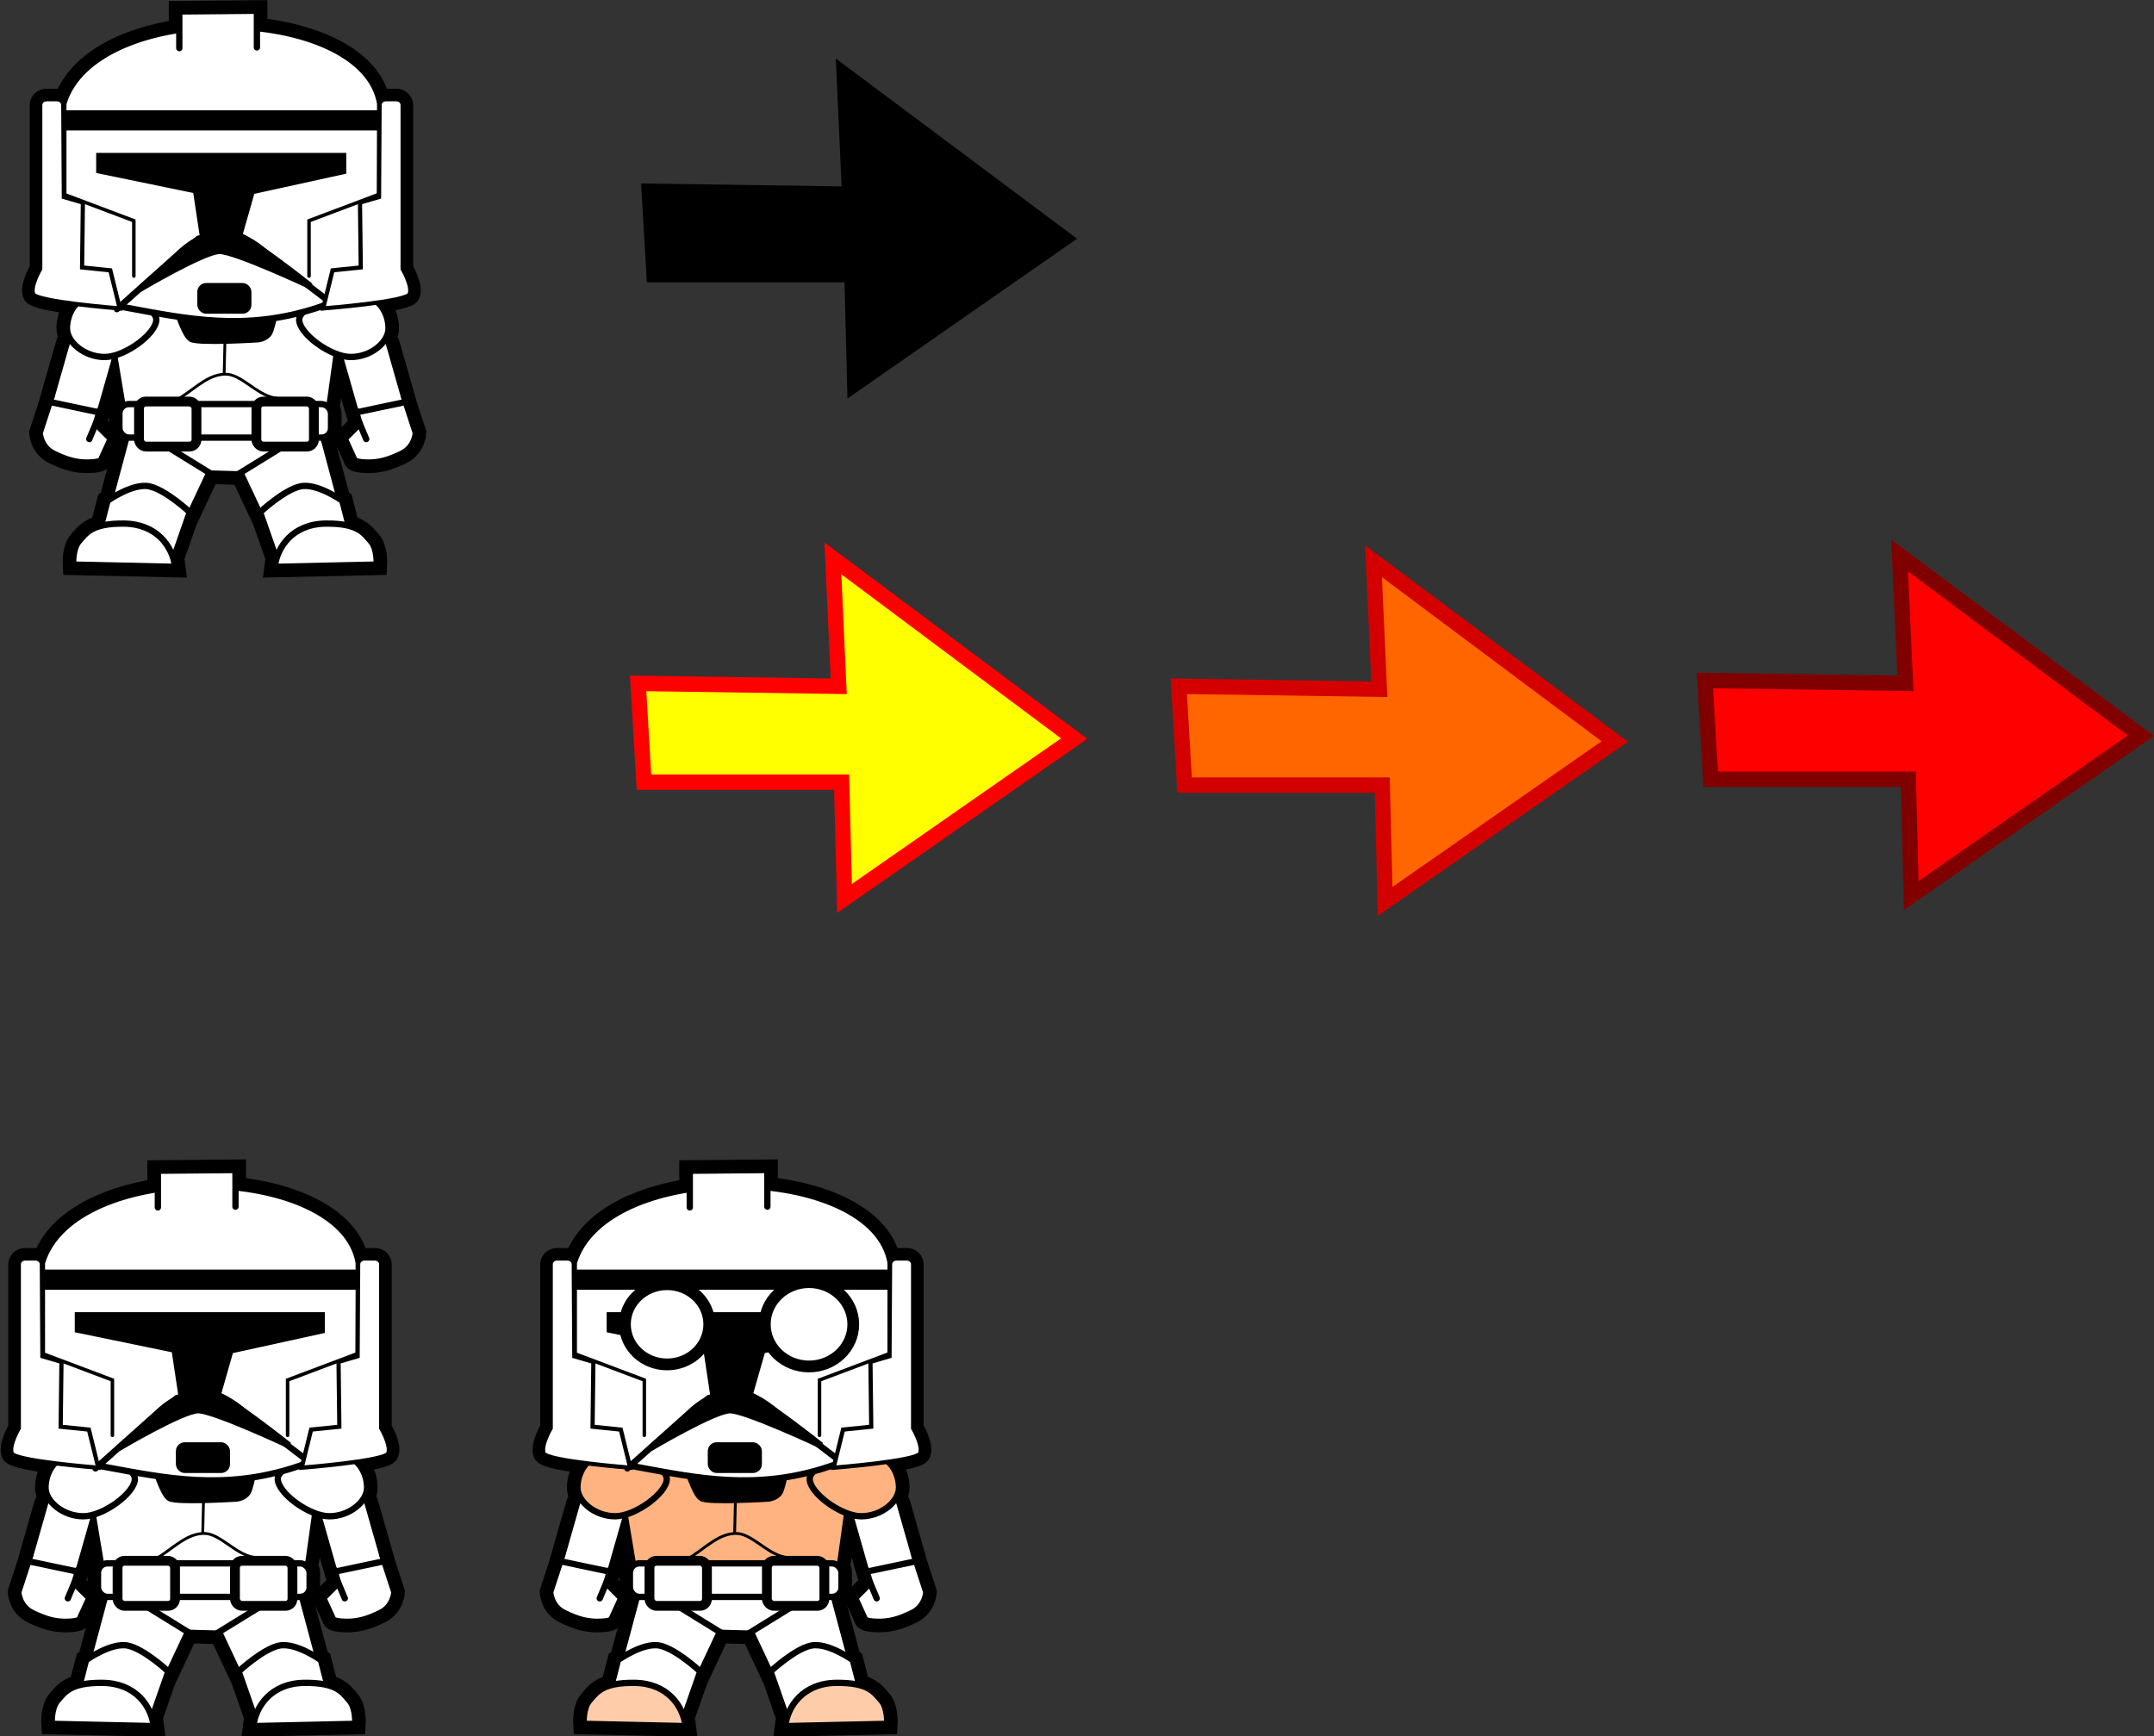 <?xml version="1.0" encoding="UTF-8" standalone="no"?>
<svg
   xmlns:dc="http://purl.org/dc/elements/1.1/"
   xmlns:cc="http://creativecommons.org/ns#"
   xmlns:rdf="http://www.w3.org/1999/02/22-rdf-syntax-ns#"
   xmlns:svg="http://www.w3.org/2000/svg"
   xmlns="http://www.w3.org/2000/svg"
   xmlns:xlink="http://www.w3.org/1999/xlink"
   xmlns:sodipodi="http://sodipodi.sourceforge.net/DTD/sodipodi-0.dtd"
   xmlns:inkscape="http://www.inkscape.org/namespaces/inkscape"
   inkscape:version="1.0.1 (3bc2e813f5, 2020-09-07)"
   sodipodi:docname="duplicate-clones.svg"
   id="svg8"
   version="1.1"
   viewBox="0 0 140.055 112.899"
   height="112.899mm"
   width="140.055mm">
  <rect x="0" y="0" width="140.055" height="112.899" fill="#333333" stroke="none"/>
  <defs
     id="defs2" />
  <sodipodi:namedview
     inkscape:window-maximized="0"
     inkscape:window-y="0"
     inkscape:window-x="626"
     inkscape:window-height="688"
     inkscape:window-width="1278"
     inkscape:snap-global="false"
     showgrid="false"
     inkscape:document-rotation="0"
     inkscape:current-layer="layer1"
     inkscape:document-units="mm"
     inkscape:cy="72.824428"
     inkscape:cx="115.54077"
     inkscape:zoom="1.4"
     inkscape:pageshadow="2"
     inkscape:pageopacity="0.0"
     borderopacity="1.0"
     bordercolor="#666666"
     pagecolor="#ffffff"
     id="base"
     fit-margin-top="0"
     fit-margin-left="0"
     fit-margin-right="0"
     fit-margin-bottom="0" />
  <g
     id="layer1"
     inkscape:groupmode="layer"
     inkscape:label="Layer 1"
     transform="translate(-14.447,-37.584)">
    <g
       transform="matrix(0.468,0,0,0.468,-3.76,27.344)"
       id="g1156">
      <path
         id="rect880-4"
         style="fill:#000000;stroke:#000000;stroke-width:2.922;stroke-linecap:round;stroke-miterlimit:4;stroke-dasharray:none"
         d="m 74.596,23.374 -10.781,0.1 v 2.552 c -7.69,1.172 -14.4,4.549 -16.113,10.25 v 1.162 l -0.006,-0.968 c -0.003,-0.443 -0.389,-0.799 -0.871,-0.799 h -1.459 c -0.483,0 -0.871,0.356 -0.871,0.799 V 59.241 c 0,0 -1.416,2.397 -0.98,3.496 0.213,0.537 3.088,1.025 5.972,1.385 -0.875,0.921 -1.279,2.246 -1.279,3.373 0,0.452 0.136,0.908 0.373,1.342 -0.24,0.309 -0.424,0.656 -0.531,1.03 l -2.233,7.824 c -0.017,0.06 -0.028,0.119 -0.04,0.178 l -1.355,4.157 c 0,0 0.096,1.984 1.938,2.882 1.842,0.898 3.206,1.305 5.007,1.236 1.801,-0.068 1.628,-0.464 1.628,-0.464 l 1.294,-2.829 -2.071,-2.072 0.555,-1.877 -0.014,-0.004 c 0.051,-0.117 0.097,-0.237 0.132,-0.36 l 1.951,-6.836 1.041,6.248 c 0.024,0.144 0.047,0.286 0.07,0.429 -0.28,0.24 -0.457,0.58 -0.457,0.961 v 2.027 c 0,0.586 0.413,1.08 0.987,1.252 l -2.309,8.625 c -0.195,0.128 -0.336,0.224 -0.336,0.224 l -0.897,3.471 c -1.823,0.469 -2.387,1.382 -3.05,2.116 -0.953,1.054 -0.817,3.268 -0.817,3.268 l 14.153,0.316 c -0.043,-0.364 -0.119,-0.733 -0.226,-1.102 l 2.163,-6.189 0.105,0.013 2.671,-5.69 4.482,0.121 2.614,5.569 0.105,-0.013 2.163,6.19 c -0.107,0.368 -0.184,0.738 -0.227,1.101 l 14.153,-0.316 c 0,0 0.136,-2.214 -0.817,-3.268 -0.664,-0.734 -1.227,-1.648 -3.05,-2.116 l -0.896,-3.471 c 0,0 -0.141,-0.096 -0.336,-0.224 l -2.304,-8.605 c 0.615,-0.149 1.067,-0.66 1.067,-1.272 v -2.027 c 0,-0.306 -0.117,-0.583 -0.306,-0.806 0.109,-0.481 0.188,-0.961 0.25,-1.404 l 0.842,-6.055 c 0.145,0.053 0.289,0.107 0.433,0.15 l 2.087,7.312 c 0.035,0.124 0.081,0.243 0.132,0.36 l -0.014,0.004 0.555,1.877 -2.071,2.072 1.294,2.829 c 0,0 -0.173,0.396 1.628,0.464 1.801,0.068 3.165,-0.338 5.007,-1.236 1.842,-0.898 1.938,-2.882 1.938,-2.882 L 95.316,77.869 c -0.013,-0.059 -0.023,-0.119 -0.04,-0.178 L 93.043,69.867 c -0.107,-0.375 -0.292,-0.721 -0.531,-1.03 0.236,-0.434 0.373,-0.89 0.373,-1.342 0,-1.215 -0.467,-2.66 -1.488,-3.581 2.288,-0.331 4.253,-0.737 4.428,-1.177 0.436,-1.099 -0.981,-3.496 -0.981,-3.496 V 36.469 c 0,-0.443 -0.389,-0.799 -0.871,-0.799 h -1.459 c -0.372,0 -0.684,0.213 -0.81,0.513 C 90.626,30.211 83.133,26.695 74.596,25.791 Z" />
      <rect
         style="fill:#ffffff;stroke:#000000;stroke-width:0.882;stroke-linecap:round;stroke-miterlimit:4;stroke-dasharray:none"
         id="rect880"
         width="7.125"
         height="14.026"
         x="66.215"
         y="61.536"
         ry="2.945"
         transform="matrix(0.993,0.119,-0.274,0.962,0,0)" />
      <path
         style="fill:#ffffff;stroke:#000000;stroke-width:0.877;stroke-linecap:round;stroke-miterlimit:4;stroke-dasharray:none"
         d="m 52.771,78.901 -0.556,1.877 2.071,2.072 -1.294,2.829 c 0,0 0.173,0.396 -1.628,0.464 -1.801,0.068 -3.165,-0.338 -5.008,-1.236 -1.842,-0.898 -1.938,-2.882 -1.938,-2.882 l 1.635,-5.017"
         id="path882"
         sodipodi:nodetypes="ccccsscc" />
      <path
         style="fill:#ffffff;stroke:#000000;stroke-width:0.877;stroke-linecap:round;stroke-miterlimit:4;stroke-dasharray:none"
         d="m 46.069,77.781 6.652,1.403"
         id="path884"
         sodipodi:nodetypes="cc" />
      <rect
         transform="matrix(-0.993,0.119,0.274,0.962,0,0)"
         ry="2.945"
         y="78.505"
         x="-71.19"
         height="14.026"
         width="7.125"
         id="rect880-2"
         style="fill:#ffffff;stroke:#000000;stroke-width:0.882;stroke-linecap:round;stroke-miterlimit:4;stroke-dasharray:none" />
      <path
         sodipodi:nodetypes="ccccsscc"
         id="path882-1"
         d="m 88.319,78.901 0.556,1.877 -2.071,2.072 1.294,2.829 c 0,0 -0.173,0.396 1.628,0.464 1.801,0.068 3.165,-0.338 5.008,-1.236 1.842,-0.898 1.938,-2.882 1.938,-2.882 l -1.635,-5.017"
         style="fill:#ffffff;stroke:#000000;stroke-width:0.877;stroke-linecap:round;stroke-miterlimit:4;stroke-dasharray:none" />
      <path
         sodipodi:nodetypes="cc"
         id="path884-6"
         d="m 95.021,77.781 -6.652,1.403"
         style="fill:#ffffff;stroke:#000000;stroke-width:0.877;stroke-linecap:round;stroke-miterlimit:4;stroke-dasharray:none" />
      <path
         id="rect876"
         style="fill:#ffffff;stroke:#000000;stroke-width:0.877;stroke-linecap:round;stroke-miterlimit:4;stroke-dasharray:none"
         d="M 59.098,64.371 H 81.238 c 2.688,0 5.14,1.688 4.852,3.759 l -1.251,9 c -0.288,2.07 -0.913,4.951 -3.602,4.951 H 59.098 c -2.688,0 -2.873,-2.066 -3.217,-4.132 l -1.636,-9.82 c -0.344,-2.065 2.164,-3.759 4.852,-3.759 z"
         sodipodi:nodetypes="sssssssss" />
      <path
         sodipodi:nodetypes="sssss"
         d="m 80.473,66.302 c 0,1.955 4.376,5.181 7.166,5.181 2.79,0 5.244,-2.032 5.244,-3.988 0,-1.955 -1.206,-4.51 -3.996,-4.51 -2.79,0 -8.414,1.362 -8.414,3.317 z"
         style="fill:#ffffff;stroke:#000000;stroke-width:0.877;stroke-linecap:round;stroke-miterlimit:4;stroke-dasharray:none"
         id="path878-7" />
      <path
         style="fill:#000000;stroke:#000000;stroke-width:0.877;stroke-linecap:round;stroke-miterlimit:4;stroke-dasharray:none"
         d="m 63.219,64.104 c 0,0 1.251,4.249 2.213,4.845 0.962,0.596 9.238,0.075 9.238,0.075 0,0 1.155,-0.075 1.636,-0.894 0.481,-0.82 1.155,-4.845 1.155,-4.845 z"
         id="path895" />
      <path
         id="path878"
         style="fill:#ffffff;stroke:#000000;stroke-width:0.877;stroke-linecap:round;stroke-miterlimit:4;stroke-dasharray:none"
         d="m 60.617,66.302 c 0,1.955 -4.376,5.181 -7.166,5.181 -2.79,0 -5.244,-2.032 -5.244,-3.988 0,-1.955 1.206,-4.51 3.996,-4.51 2.79,0 8.414,1.362 8.414,3.317 z"
         sodipodi:nodetypes="sssss" />
      <path
         id="rect833"
         style="fill:#ffffff;stroke:#000000;stroke-width:0.876;stroke-linecap:round;stroke-miterlimit:4;stroke-dasharray:none"
         d="m 91.721,36.275 v 20.436 c 0,4.371 -4.124,6.399 -8.604,7.89 -10.095,3.361 -18.409,1.551 -26.812,0 -4.673,-0.863 -8.604,-2.321 -8.604,-6.692 V 36.275 c 4.392,-14.624 41.673,-13.959 44.02,0 z"
         sodipodi:nodetypes="csssscc" />
      <path
         sodipodi:nodetypes="cc"
         id="path942-2"
         d="m 88.822,80.591 0.961,2.291"
         style="fill:#ffffff;stroke:#000000;stroke-width:0.877;stroke-linecap:round;stroke-miterlimit:4;stroke-dasharray:none" />
      <rect
         style="fill:#000000;stroke:none;stroke-width:0.876;stroke-linecap:round;stroke-miterlimit:4;stroke-dasharray:none"
         id="rect836"
         width="43.563"
         height="2.797"
         x="47.913"
         y="37.208"
         ry="0" />
      <path
         style="fill:#ffffff;stroke:#000000;stroke-width:0.876;stroke-linecap:round;stroke-miterlimit:4;stroke-dasharray:none"
         d="m 63.814,28.567 -7e-6,-5.094 10.782,-0.1 -4e-6,5.094"
         id="path838"
         sodipodi:nodetypes="cccc" />
      <path
         style="fill:#000000;stroke:#000000;stroke-width:0.876;stroke-linecap:round;stroke-miterlimit:4;stroke-dasharray:none"
         d="m 52.705,43.561 h 33.87 v 2.097 l -12.687,2.784 -1.737,6.075 -5.102,-0.146 -0.909,-6.046 -13.435,-2.767 z"
         id="path840"
         sodipodi:nodetypes="ccccccccc" />
      <path
         style="fill:none;stroke:#000000;stroke-width:0.876;stroke-linecap:round;stroke-miterlimit:4;stroke-dasharray:none"
         d="m 55.145,64.834 8.604,-7.691 c 0,0 2.881,-2.98 6.208,-2.896 3.183,0.08 5.99,2.896 5.99,2.896 l 9.039,6.892"
         id="path844"
         sodipodi:nodetypes="ccscc" />
      <path
         style="fill:#000000;stroke:#000000;stroke-width:0.876;stroke-linecap:round;stroke-miterlimit:4;stroke-dasharray:none"
         d="m 58.303,62.038 c 0,0 8.93,-5.293 11.109,-5.293 2.178,0 12.633,4.894 12.633,4.894 0,0 -8.93,-7.091 -10.455,-7.191 -1.525,-0.1 -5.119,0.599 -5.119,0.599 z"
         id="path846"
         sodipodi:nodetypes="cscscc" />
      <rect
         style="fill:#000000;stroke:#000000;stroke-width:0.877;stroke-linecap:round;stroke-miterlimit:4;stroke-dasharray:none"
         id="rect848"
         width="6.643"
         height="3.396"
         x="66.754"
         y="61.638"
         ry="0.799" />
      <path
         style="fill:none;stroke:#000000;stroke-width:0.487;stroke-linecap:round;stroke-miterlimit:4;stroke-dasharray:none"
         d="m 47.696,48.854 9.802,3.695 v 7.691"
         id="path850" />
      <path
         id="rect852"
         style="fill:#ffffff;stroke:#000000;stroke-width:0.584;stroke-linecap:round;stroke-miterlimit:4;stroke-dasharray:none"
         d="m 45.365,35.67 c -0.483,0 -0.871,0.356 -0.871,0.799 v 22.772 c 0,0 -1.416,2.397 -0.98,3.496 0.436,1.099 12.023,1.997 12.023,1.997 l -1.307,-5.294 -3.92,-0.4 0.109,-9.014 -2.646,-0.774 -0.076,-12.784 c -0.003,-0.443 -0.389,-0.799 -0.871,-0.799 z"
         sodipodi:nodetypes="sscscccccsss" />
      <path
         id="path850-7"
         d="m 91.641,48.854 -9.802,3.695 v 7.691"
         style="fill:none;stroke:#000000;stroke-width:0.487;stroke-linecap:round;stroke-miterlimit:4;stroke-dasharray:none" />
      <path
         sodipodi:nodetypes="sscscccccsss"
         d="m 93.971,35.67 c 0.483,0 0.871,0.356 0.871,0.799 v 22.772 c 0,0 1.416,2.397 0.98,3.496 -0.436,1.099 -12.023,1.997 -12.023,1.997 l 1.307,-5.294 3.92,-0.4 -0.109,-9.014 2.646,-0.774 0.076,-12.784 c 0.003,-0.443 0.389,-0.799 0.871,-0.799 z"
         style="fill:#ffffff;stroke:#000000;stroke-width:0.584;stroke-linecap:round;stroke-miterlimit:4;stroke-dasharray:none"
         id="rect852-5" />
      <path
         style="fill:#ffffff;stroke:#000000;stroke-width:0.877;stroke-linecap:round;stroke-miterlimit:4;stroke-dasharray:none"
         d="m 58.737,81.976 9.118,5.693 7.757,0.211 7.213,-6.114 z"
         id="path886"
         sodipodi:nodetypes="ccccc" />
      <path
         sodipodi:nodetypes="cccccc"
         id="path888-7"
         d="m 83.636,81.919 2.696,10.071 -11.295,1.37 -2.722,-5.798 8.71,-5.376 z"
         style="fill:#ffffff;stroke:#000000;stroke-width:0.877;stroke-linecap:round;stroke-miterlimit:4;stroke-dasharray:none" />
      <path
         style="fill:#ffffff;stroke:#000000;stroke-width:0.877;stroke-linecap:round;stroke-miterlimit:4;stroke-dasharray:none"
         d="m 56.669,81.919 -2.696,10.071 11.295,1.37 2.722,-5.798 -8.71,-5.376 z"
         id="path888"
         sodipodi:nodetypes="cccccc" />
      <path
         style="fill:#ffffff;stroke:#000000;stroke-width:0.877;stroke-linecap:round;stroke-miterlimit:4;stroke-dasharray:none"
         d="m 53.838,91.468 -1.361,5.271 10.519,2.816 2.274,-6.506 c 0,0 -3.266,-3.057 -5.58,-3.584 -2.314,-0.527 -5.852,2.003 -5.852,2.003 z"
         id="path890"
         sodipodi:nodetypes="ccccsc" />
      <path
         style="fill:#ffffff;stroke:#000000;stroke-width:0.877;stroke-linecap:round;stroke-miterlimit:4;stroke-dasharray:none"
         d="m 56.151,94.63 c -4.568,-0.055 -5.307,1.37 -6.26,2.425 -0.953,1.054 -0.817,3.268 -0.817,3.268 l 14.153,0.316 c -0.33,-2.789 -2.509,-5.954 -7.077,-6.009 z"
         id="path892"
         sodipodi:nodetypes="zsccz" />
      <path
         style="fill:#000000;stroke:#000000;stroke-width:0.39;stroke-linecap:round;stroke-miterlimit:4;stroke-dasharray:none"
         d="m 70.147,69.62 -0.096,4.025"
         id="path897" />
      <path
         style="fill:none;stroke:#000000;stroke-width:0.39;stroke-linecap:round;stroke-miterlimit:4;stroke-dasharray:none"
         d="m 56.385,78.151 c 0,0 5.679,0.264 7.796,-1.152 2.117,-1.416 3.753,-3.056 5.966,-3.131 2.213,-0.075 4.305,2.79 6.832,3.28 2.694,0.522 7.314,1.044 7.314,1.044"
         id="path899"
         sodipodi:nodetypes="csssc" />
      <rect
         style="fill:#ffffff;stroke:#000000;stroke-width:0.877;stroke-linecap:round;stroke-miterlimit:4;stroke-dasharray:none"
         id="rect901"
         width="29.401"
         height="4.661"
         x="55.495"
         y="78.023"
         ry="1.317" />
      <path
         sodipodi:nodetypes="ccccsc"
         id="path890-5"
         d="m 86.468,91.468 1.361,5.271 -10.519,2.816 -2.274,-6.506 c 0,0 3.266,-3.057 5.58,-3.584 2.314,-0.527 5.852,2.003 5.852,2.003 z"
         style="fill:#ffffff;stroke:#000000;stroke-width:0.877;stroke-linecap:round;stroke-miterlimit:4;stroke-dasharray:none" />
      <rect
         style="fill:#ffffff;stroke:#000000;stroke-width:1.363;stroke-linecap:round;stroke-miterlimit:4;stroke-dasharray:none"
         id="rect903"
         width="7.987"
         height="6.261"
         x="58.215"
         y="77.67"
         ry="0.969" />
      <rect
         ry="0.969"
         y="77.67"
         x="74.526"
         height="6.261"
         width="7.987"
         id="rect903-4"
         style="fill:#ffffff;stroke:#000000;stroke-width:1.363;stroke-linecap:round;stroke-miterlimit:4;stroke-dasharray:none" />
      <path
         sodipodi:nodetypes="zsccz"
         id="path892-3"
         d="m 84.155,94.63 c 4.568,-0.055 5.307,1.37 6.26,2.425 0.953,1.054 0.817,3.268 0.817,3.268 l -14.153,0.316 c 0.33,-2.789 2.509,-5.954 7.077,-6.009 z"
         style="fill:#ffffff;stroke:#000000;stroke-width:0.877;stroke-linecap:round;stroke-miterlimit:4;stroke-dasharray:none" />
      <path
         style="fill:#ffffff;stroke:#000000;stroke-width:0.877;stroke-linecap:round;stroke-miterlimit:4;stroke-dasharray:none"
         d="m 52.268,80.591 -0.961,2.291"
         id="path942"
         sodipodi:nodetypes="cc" />
    </g>
    <path
       sodipodi:nodetypes="cccccccc"
       id="path6132"
       d="M 56.129,49.515 69.17,49.704 68.792,41.388 84.478,53.106 69.548,63.5 69.359,55.94 H 56.507 Z"
       style="opacity:1" />
    <use
       style="fill:#ffff00;stroke:#ff0000;stroke-opacity:1"
       height="100%"
       width="100%"
       transform="translate(-0.189,32.506)"
       id="use6134"
       xlink:href="#path6132"
       y="0"
       x="0" />
    <use
       style="fill:#ff6600;stroke:#d40000"
       height="100%"
       width="100%"
       transform="translate(34.963,32.695)"
       id="use6136"
       xlink:href="#path6132"
       y="0"
       x="0" />
    <use
       style="fill:#ff0000;stroke:#800000"
       height="100%"
       width="100%"
       transform="translate(69.17,32.317)"
       id="use6138"
       xlink:href="#path6132"
       y="0"
       x="0" />
    <g
       id="g1156-3"
       transform="matrix(0.468,0,0,0.468,-5.153,102.726)">
      <path
         d="m 74.596,23.374 -10.781,0.1 v 2.552 c -7.69,1.172 -14.4,4.549 -16.113,10.25 v 1.162 l -0.006,-0.968 c -0.003,-0.443 -0.389,-0.799 -0.871,-0.799 h -1.459 c -0.483,0 -0.871,0.356 -0.871,0.799 V 59.241 c 0,0 -1.416,2.397 -0.98,3.496 0.213,0.537 3.088,1.025 5.972,1.385 -0.875,0.921 -1.279,2.246 -1.279,3.373 0,0.452 0.136,0.908 0.373,1.342 -0.24,0.309 -0.424,0.656 -0.531,1.03 l -2.233,7.824 c -0.017,0.06 -0.028,0.119 -0.04,0.178 l -1.355,4.157 c 0,0 0.096,1.984 1.938,2.882 1.842,0.898 3.206,1.305 5.007,1.236 1.801,-0.068 1.628,-0.464 1.628,-0.464 l 1.294,-2.829 -2.071,-2.072 0.555,-1.877 -0.014,-0.004 c 0.051,-0.117 0.097,-0.237 0.132,-0.36 l 1.951,-6.836 1.041,6.248 c 0.024,0.144 0.047,0.286 0.07,0.429 -0.28,0.24 -0.457,0.58 -0.457,0.961 v 2.027 c 0,0.586 0.413,1.08 0.987,1.252 l -2.309,8.625 c -0.195,0.128 -0.336,0.224 -0.336,0.224 l -0.897,3.471 c -1.823,0.469 -2.387,1.382 -3.05,2.116 -0.953,1.054 -0.817,3.268 -0.817,3.268 l 14.153,0.316 c -0.043,-0.364 -0.119,-0.733 -0.226,-1.102 l 2.163,-6.189 0.105,0.013 2.671,-5.69 4.482,0.121 2.614,5.569 0.105,-0.013 2.163,6.19 c -0.107,0.368 -0.184,0.738 -0.227,1.101 l 14.153,-0.316 c 0,0 0.136,-2.214 -0.817,-3.268 -0.664,-0.734 -1.227,-1.648 -3.05,-2.116 l -0.896,-3.471 c 0,0 -0.141,-0.096 -0.336,-0.224 l -2.304,-8.605 c 0.615,-0.149 1.067,-0.66 1.067,-1.272 v -2.027 c 0,-0.306 -0.117,-0.583 -0.306,-0.806 0.109,-0.481 0.188,-0.961 0.25,-1.404 l 0.842,-6.055 c 0.145,0.053 0.289,0.107 0.433,0.15 l 2.087,7.312 c 0.035,0.124 0.081,0.243 0.132,0.36 l -0.014,0.004 0.555,1.877 -2.071,2.072 1.294,2.829 c 0,0 -0.173,0.396 1.628,0.464 1.801,0.068 3.165,-0.338 5.007,-1.236 1.842,-0.898 1.938,-2.882 1.938,-2.882 L 95.316,77.869 c -0.013,-0.059 -0.023,-0.119 -0.04,-0.178 L 93.043,69.867 c -0.107,-0.375 -0.292,-0.721 -0.531,-1.03 0.236,-0.434 0.373,-0.89 0.373,-1.342 0,-1.215 -0.467,-2.66 -1.488,-3.581 2.288,-0.331 4.253,-0.737 4.428,-1.177 0.436,-1.099 -0.981,-3.496 -0.981,-3.496 V 36.469 c 0,-0.443 -0.389,-0.799 -0.871,-0.799 h -1.459 c -0.372,0 -0.684,0.213 -0.81,0.513 C 90.626,30.211 83.133,26.695 74.596,25.791 Z"
         style="fill:#000000;stroke:#000000;stroke-width:2.922;stroke-linecap:round;stroke-miterlimit:4;stroke-dasharray:none"
         id="rect880-4-8" />
      <rect
         transform="matrix(0.993,0.119,-0.274,0.962,0,0)"
         ry="2.945"
         y="61.536"
         x="66.215"
         height="14.026"
         width="7.125"
         id="rect880-29"
         style="fill:#ffffff;stroke:#000000;stroke-width:0.882;stroke-linecap:round;stroke-miterlimit:4;stroke-dasharray:none" />
      <path
         sodipodi:nodetypes="ccccsscc"
         id="path882-6"
         d="m 52.771,78.901 -0.556,1.877 2.071,2.072 -1.294,2.829 c 0,0 0.173,0.396 -1.628,0.464 -1.801,0.068 -3.165,-0.338 -5.008,-1.236 -1.842,-0.898 -1.938,-2.882 -1.938,-2.882 l 1.635,-5.017"
         style="fill:#ffffff;stroke:#000000;stroke-width:0.877;stroke-linecap:round;stroke-miterlimit:4;stroke-dasharray:none" />
      <path
         sodipodi:nodetypes="cc"
         id="path884-63"
         d="m 46.069,77.781 6.652,1.403"
         style="fill:#ffffff;stroke:#000000;stroke-width:0.877;stroke-linecap:round;stroke-miterlimit:4;stroke-dasharray:none" />
      <rect
         style="fill:#ffffff;stroke:#000000;stroke-width:0.882;stroke-linecap:round;stroke-miterlimit:4;stroke-dasharray:none"
         id="rect880-2-1"
         width="7.125"
         height="14.026"
         x="-71.19"
         y="78.505"
         ry="2.945"
         transform="matrix(-0.993,0.119,0.274,0.962,0,0)" />
      <path
         style="fill:#ffffff;stroke:#000000;stroke-width:0.877;stroke-linecap:round;stroke-miterlimit:4;stroke-dasharray:none"
         d="m 88.319,78.901 0.556,1.877 -2.071,2.072 1.294,2.829 c 0,0 -0.173,0.396 1.628,0.464 1.801,0.068 3.165,-0.338 5.008,-1.236 1.842,-0.898 1.938,-2.882 1.938,-2.882 l -1.635,-5.017"
         id="path882-1-6"
         sodipodi:nodetypes="ccccsscc" />
      <path
         style="fill:#ffffff;stroke:#000000;stroke-width:0.877;stroke-linecap:round;stroke-miterlimit:4;stroke-dasharray:none"
         d="m 95.021,77.781 -6.652,1.403"
         id="path884-6-1"
         sodipodi:nodetypes="cc" />
      <path
         sodipodi:nodetypes="sssssssss"
         d="M 59.098,64.371 H 81.238 c 2.688,0 5.14,1.688 4.852,3.759 l -1.251,9 c -0.288,2.07 -0.913,4.951 -3.602,4.951 H 59.098 c -2.688,0 -2.873,-2.066 -3.217,-4.132 l -1.636,-9.82 c -0.344,-2.065 2.164,-3.759 4.852,-3.759 z"
         style="fill:#ffffff;stroke:#000000;stroke-width:0.877;stroke-linecap:round;stroke-miterlimit:4;stroke-dasharray:none"
         id="rect876-0" />
      <path
         id="path878-7-4"
         style="fill:#ffffff;stroke:#000000;stroke-width:0.877;stroke-linecap:round;stroke-miterlimit:4;stroke-dasharray:none"
         d="m 80.473,66.302 c 0,1.955 4.376,5.181 7.166,5.181 2.79,0 5.244,-2.032 5.244,-3.988 0,-1.955 -1.206,-4.51 -3.996,-4.51 -2.79,0 -8.414,1.362 -8.414,3.317 z"
         sodipodi:nodetypes="sssss" />
      <path
         id="path895-4"
         d="m 63.219,64.104 c 0,0 1.251,4.249 2.213,4.845 0.962,0.596 9.238,0.075 9.238,0.075 0,0 1.155,-0.075 1.636,-0.894 0.481,-0.82 1.155,-4.845 1.155,-4.845 z"
         style="fill:#000000;stroke:#000000;stroke-width:0.877;stroke-linecap:round;stroke-miterlimit:4;stroke-dasharray:none" />
      <path
         sodipodi:nodetypes="sssss"
         d="m 60.617,66.302 c 0,1.955 -4.376,5.181 -7.166,5.181 -2.79,0 -5.244,-2.032 -5.244,-3.988 0,-1.955 1.206,-4.51 3.996,-4.51 2.79,0 8.414,1.362 8.414,3.317 z"
         style="fill:#ffffff;stroke:#000000;stroke-width:0.877;stroke-linecap:round;stroke-miterlimit:4;stroke-dasharray:none"
         id="path878-0" />
      <path
         sodipodi:nodetypes="csssscc"
         d="m 91.721,36.275 v 20.436 c 0,4.371 -4.124,6.399 -8.604,7.89 -10.095,3.361 -18.409,1.551 -26.812,0 -4.673,-0.863 -8.604,-2.321 -8.604,-6.692 V 36.275 c 4.392,-14.624 41.673,-13.959 44.02,0 z"
         style="fill:#ffffff;stroke:#000000;stroke-width:0.876;stroke-linecap:round;stroke-miterlimit:4;stroke-dasharray:none"
         id="rect833-0" />
      <path
         style="fill:#ffffff;stroke:#000000;stroke-width:0.877;stroke-linecap:round;stroke-miterlimit:4;stroke-dasharray:none"
         d="m 88.822,80.591 0.961,2.291"
         id="path942-2-1"
         sodipodi:nodetypes="cc" />
      <rect
         ry="0"
         y="37.208"
         x="47.913"
         height="2.797"
         width="43.563"
         id="rect836-1"
         style="fill:#000000;stroke:none;stroke-width:0.876;stroke-linecap:round;stroke-miterlimit:4;stroke-dasharray:none" />
      <path
         sodipodi:nodetypes="cccc"
         id="path838-4"
         d="m 63.814,28.567 -7e-6,-5.094 10.782,-0.1 -4e-6,5.094"
         style="fill:#ffffff;stroke:#000000;stroke-width:0.876;stroke-linecap:round;stroke-miterlimit:4;stroke-dasharray:none" />
      <path
         sodipodi:nodetypes="ccccccccc"
         id="path840-5"
         d="m 52.705,43.561 h 33.87 v 2.097 l -12.687,2.784 -1.737,6.075 -5.102,-0.146 -0.909,-6.046 -13.435,-2.767 z"
         style="fill:#000000;stroke:#000000;stroke-width:0.876;stroke-linecap:round;stroke-miterlimit:4;stroke-dasharray:none" />
      <path
         sodipodi:nodetypes="ccscc"
         id="path844-3"
         d="m 55.145,64.834 8.604,-7.691 c 0,0 2.881,-2.98 6.208,-2.896 3.183,0.08 5.99,2.896 5.99,2.896 l 9.039,6.892"
         style="fill:none;stroke:#000000;stroke-width:0.876;stroke-linecap:round;stroke-miterlimit:4;stroke-dasharray:none" />
      <path
         sodipodi:nodetypes="cscscc"
         id="path846-0"
         d="m 58.303,62.038 c 0,0 8.93,-5.293 11.109,-5.293 2.178,0 12.633,4.894 12.633,4.894 0,0 -8.93,-7.091 -10.455,-7.191 -1.525,-0.1 -5.119,0.599 -5.119,0.599 z"
         style="fill:#000000;stroke:#000000;stroke-width:0.876;stroke-linecap:round;stroke-miterlimit:4;stroke-dasharray:none" />
      <rect
         ry="0.799"
         y="61.638"
         x="66.754"
         height="3.396"
         width="6.643"
         id="rect848-1"
         style="fill:#000000;stroke:#000000;stroke-width:0.877;stroke-linecap:round;stroke-miterlimit:4;stroke-dasharray:none" />
      <path
         id="path850-1"
         d="m 47.696,48.854 9.802,3.695 v 7.691"
         style="fill:none;stroke:#000000;stroke-width:0.487;stroke-linecap:round;stroke-miterlimit:4;stroke-dasharray:none" />
      <path
         sodipodi:nodetypes="sscscccccsss"
         d="m 45.365,35.67 c -0.483,0 -0.871,0.356 -0.871,0.799 v 22.772 c 0,0 -1.416,2.397 -0.98,3.496 0.436,1.099 12.023,1.997 12.023,1.997 l -1.307,-5.294 -3.92,-0.4 0.109,-9.014 -2.646,-0.774 -0.076,-12.784 c -0.003,-0.443 -0.389,-0.799 -0.871,-0.799 z"
         style="fill:#ffffff;stroke:#000000;stroke-width:0.584;stroke-linecap:round;stroke-miterlimit:4;stroke-dasharray:none"
         id="rect852-6" />
      <path
         style="fill:none;stroke:#000000;stroke-width:0.487;stroke-linecap:round;stroke-miterlimit:4;stroke-dasharray:none"
         d="m 91.641,48.854 -9.802,3.695 v 7.691"
         id="path850-7-1" />
      <path
         id="rect852-5-8"
         style="fill:#ffffff;stroke:#000000;stroke-width:0.584;stroke-linecap:round;stroke-miterlimit:4;stroke-dasharray:none"
         d="m 93.971,35.67 c 0.483,0 0.871,0.356 0.871,0.799 v 22.772 c 0,0 1.416,2.397 0.98,3.496 -0.436,1.099 -12.023,1.997 -12.023,1.997 l 1.307,-5.294 3.92,-0.4 -0.109,-9.014 2.646,-0.774 0.076,-12.784 c 0.003,-0.443 0.389,-0.799 0.871,-0.799 z"
         sodipodi:nodetypes="sscscccccsss" />
      <path
         sodipodi:nodetypes="ccccc"
         id="path886-4"
         d="m 58.737,81.976 9.118,5.693 7.757,0.211 7.213,-6.114 z"
         style="fill:#ffffff;stroke:#000000;stroke-width:0.877;stroke-linecap:round;stroke-miterlimit:4;stroke-dasharray:none" />
      <path
         style="fill:#ffffff;stroke:#000000;stroke-width:0.877;stroke-linecap:round;stroke-miterlimit:4;stroke-dasharray:none"
         d="m 83.636,81.919 2.696,10.071 -11.295,1.37 -2.722,-5.798 8.71,-5.376 z"
         id="path888-7-5"
         sodipodi:nodetypes="cccccc" />
      <path
         sodipodi:nodetypes="cccccc"
         id="path888-0"
         d="m 56.669,81.919 -2.696,10.071 11.295,1.37 2.722,-5.798 -8.71,-5.376 z"
         style="fill:#ffffff;stroke:#000000;stroke-width:0.877;stroke-linecap:round;stroke-miterlimit:4;stroke-dasharray:none" />
      <path
         sodipodi:nodetypes="ccccsc"
         id="path890-59"
         d="m 53.838,91.468 -1.361,5.271 10.519,2.816 2.274,-6.506 c 0,0 -3.266,-3.057 -5.58,-3.584 -2.314,-0.527 -5.852,2.003 -5.852,2.003 z"
         style="fill:#ffffff;stroke:#000000;stroke-width:0.877;stroke-linecap:round;stroke-miterlimit:4;stroke-dasharray:none" />
      <path
         sodipodi:nodetypes="zsccz"
         id="path892-7"
         d="m 56.151,94.63 c -4.568,-0.055 -5.307,1.37 -6.26,2.425 -0.953,1.054 -0.817,3.268 -0.817,3.268 l 14.153,0.316 c -0.33,-2.789 -2.509,-5.954 -7.077,-6.009 z"
         style="fill:#ffffff;stroke:#000000;stroke-width:0.877;stroke-linecap:round;stroke-miterlimit:4;stroke-dasharray:none" />
      <path
         id="path897-0"
         d="m 70.147,69.62 -0.096,4.025"
         style="fill:#000000;stroke:#000000;stroke-width:0.39;stroke-linecap:round;stroke-miterlimit:4;stroke-dasharray:none" />
      <path
         sodipodi:nodetypes="csssc"
         id="path899-1"
         d="m 56.385,78.151 c 0,0 5.679,0.264 7.796,-1.152 2.117,-1.416 3.753,-3.056 5.966,-3.131 2.213,-0.075 4.305,2.79 6.832,3.28 2.694,0.522 7.314,1.044 7.314,1.044"
         style="fill:none;stroke:#000000;stroke-width:0.39;stroke-linecap:round;stroke-miterlimit:4;stroke-dasharray:none" />
      <rect
         ry="1.317"
         y="78.023"
         x="55.495"
         height="4.661"
         width="29.401"
         id="rect901-5"
         style="fill:#ffffff;stroke:#000000;stroke-width:0.877;stroke-linecap:round;stroke-miterlimit:4;stroke-dasharray:none" />
      <path
         style="fill:#ffffff;stroke:#000000;stroke-width:0.877;stroke-linecap:round;stroke-miterlimit:4;stroke-dasharray:none"
         d="m 86.468,91.468 1.361,5.271 -10.519,2.816 -2.274,-6.506 c 0,0 3.266,-3.057 5.58,-3.584 2.314,-0.527 5.852,2.003 5.852,2.003 z"
         id="path890-5-0"
         sodipodi:nodetypes="ccccsc" />
      <rect
         ry="0.969"
         y="77.67"
         x="58.215"
         height="6.261"
         width="7.987"
         id="rect903-5"
         style="fill:#ffffff;stroke:#000000;stroke-width:1.363;stroke-linecap:round;stroke-miterlimit:4;stroke-dasharray:none" />
      <rect
         style="fill:#ffffff;stroke:#000000;stroke-width:1.363;stroke-linecap:round;stroke-miterlimit:4;stroke-dasharray:none"
         id="rect903-4-4"
         width="7.987"
         height="6.261"
         x="74.526"
         y="77.67"
         ry="0.969" />
      <path
         style="fill:#ffffff;stroke:#000000;stroke-width:0.877;stroke-linecap:round;stroke-miterlimit:4;stroke-dasharray:none"
         d="m 84.155,94.63 c 4.568,-0.055 5.307,1.37 6.26,2.425 0.953,1.054 0.817,3.268 0.817,3.268 l -14.153,0.316 c 0.33,-2.789 2.509,-5.954 7.077,-6.009 z"
         id="path892-3-8"
         sodipodi:nodetypes="zsccz" />
      <path
         sodipodi:nodetypes="cc"
         id="path942-5"
         d="m 52.268,80.591 -0.961,2.291"
         style="fill:#ffffff;stroke:#000000;stroke-width:0.877;stroke-linecap:round;stroke-miterlimit:4;stroke-dasharray:none" />
    </g>
    <g
       transform="matrix(0.468,0,0,0.468,29.432,102.726)"
       id="g1156-3-0">
      <path
         id="rect880-4-8-6"
         style="fill:#000000;stroke:#000000;stroke-width:2.922;stroke-linecap:round;stroke-miterlimit:4;stroke-dasharray:none"
         d="m 74.596,23.374 -10.781,0.1 v 2.552 c -7.69,1.172 -14.4,4.549 -16.113,10.25 v 1.162 l -0.006,-0.968 c -0.003,-0.443 -0.389,-0.799 -0.871,-0.799 h -1.459 c -0.483,0 -0.871,0.356 -0.871,0.799 V 59.241 c 0,0 -1.416,2.397 -0.98,3.496 0.213,0.537 3.088,1.025 5.972,1.385 -0.875,0.921 -1.279,2.246 -1.279,3.373 0,0.452 0.136,0.908 0.373,1.342 -0.24,0.309 -0.424,0.656 -0.531,1.03 l -2.233,7.824 c -0.017,0.06 -0.028,0.119 -0.04,0.178 l -1.355,4.157 c 0,0 0.096,1.984 1.938,2.882 1.842,0.898 3.206,1.305 5.007,1.236 1.801,-0.068 1.628,-0.464 1.628,-0.464 l 1.294,-2.829 -2.071,-2.072 0.555,-1.877 -0.014,-0.004 c 0.051,-0.117 0.097,-0.237 0.132,-0.36 l 1.951,-6.836 1.041,6.248 c 0.024,0.144 0.047,0.286 0.07,0.429 -0.28,0.24 -0.457,0.58 -0.457,0.961 v 2.027 c 0,0.586 0.413,1.08 0.987,1.252 l -2.309,8.625 c -0.195,0.128 -0.336,0.224 -0.336,0.224 l -0.897,3.471 c -1.823,0.469 -2.387,1.382 -3.05,2.116 -0.953,1.054 -0.817,3.268 -0.817,3.268 l 14.153,0.316 c -0.043,-0.364 -0.119,-0.733 -0.226,-1.102 l 2.163,-6.189 0.105,0.013 2.671,-5.69 4.482,0.121 2.614,5.569 0.105,-0.013 2.163,6.19 c -0.107,0.368 -0.184,0.738 -0.227,1.101 l 14.153,-0.316 c 0,0 0.136,-2.214 -0.817,-3.268 -0.664,-0.734 -1.227,-1.648 -3.05,-2.116 l -0.896,-3.471 c 0,0 -0.141,-0.096 -0.336,-0.224 l -2.304,-8.605 c 0.615,-0.149 1.067,-0.66 1.067,-1.272 v -2.027 c 0,-0.306 -0.117,-0.583 -0.306,-0.806 0.109,-0.481 0.188,-0.961 0.25,-1.404 l 0.842,-6.055 c 0.145,0.053 0.289,0.107 0.433,0.15 l 2.087,7.312 c 0.035,0.124 0.081,0.243 0.132,0.36 l -0.014,0.004 0.555,1.877 -2.071,2.072 1.294,2.829 c 0,0 -0.173,0.396 1.628,0.464 1.801,0.068 3.165,-0.338 5.007,-1.236 1.842,-0.898 1.938,-2.882 1.938,-2.882 L 95.316,77.869 c -0.013,-0.059 -0.023,-0.119 -0.04,-0.178 L 93.043,69.867 c -0.107,-0.375 -0.292,-0.721 -0.531,-1.03 0.236,-0.434 0.373,-0.89 0.373,-1.342 0,-1.215 -0.467,-2.66 -1.488,-3.581 2.288,-0.331 4.253,-0.737 4.428,-1.177 0.436,-1.099 -0.981,-3.496 -0.981,-3.496 V 36.469 c 0,-0.443 -0.389,-0.799 -0.871,-0.799 h -1.459 c -0.372,0 -0.684,0.213 -0.81,0.513 C 90.626,30.211 83.133,26.695 74.596,25.791 Z" />
      <rect
         style="fill:#ffffff;stroke:#000000;stroke-width:0.882;stroke-linecap:round;stroke-miterlimit:4;stroke-dasharray:none"
         id="rect880-29-9"
         width="7.125"
         height="14.026"
         x="66.215"
         y="61.536"
         ry="2.945"
         transform="matrix(0.993,0.119,-0.274,0.962,0,0)" />
      <path
         style="fill:#ffffff;stroke:#000000;stroke-width:0.877;stroke-linecap:round;stroke-miterlimit:4;stroke-dasharray:none"
         d="m 52.771,78.901 -0.556,1.877 2.071,2.072 -1.294,2.829 c 0,0 0.173,0.396 -1.628,0.464 -1.801,0.068 -3.165,-0.338 -5.008,-1.236 -1.842,-0.898 -1.938,-2.882 -1.938,-2.882 l 1.635,-5.017"
         id="path882-6-1"
         sodipodi:nodetypes="ccccsscc" />
      <path
         style="fill:#ffffff;stroke:#000000;stroke-width:0.877;stroke-linecap:round;stroke-miterlimit:4;stroke-dasharray:none"
         d="m 46.069,77.781 6.652,1.403"
         id="path884-63-7"
         sodipodi:nodetypes="cc" />
      <rect
         transform="matrix(-0.993,0.119,0.274,0.962,0,0)"
         ry="2.945"
         y="78.505"
         x="-71.19"
         height="14.026"
         width="7.125"
         id="rect880-2-1-1"
         style="fill:#ffffff;stroke:#000000;stroke-width:0.882;stroke-linecap:round;stroke-miterlimit:4;stroke-dasharray:none" />
      <path
         sodipodi:nodetypes="ccccsscc"
         id="path882-1-6-1"
         d="m 88.319,78.901 0.556,1.877 -2.071,2.072 1.294,2.829 c 0,0 -0.173,0.396 1.628,0.464 1.801,0.068 3.165,-0.338 5.008,-1.236 1.842,-0.898 1.938,-2.882 1.938,-2.882 l -1.635,-5.017"
         style="fill:#ffffff;stroke:#000000;stroke-width:0.877;stroke-linecap:round;stroke-miterlimit:4;stroke-dasharray:none" />
      <path
         sodipodi:nodetypes="cc"
         id="path884-6-1-6"
         d="m 95.021,77.781 -6.652,1.403"
         style="fill:#ffffff;stroke:#000000;stroke-width:0.877;stroke-linecap:round;stroke-miterlimit:4;stroke-dasharray:none" />
      <path
         id="rect876-0-5"
         style="fill:#ffb380;stroke:#000000;stroke-width:0.877;stroke-linecap:round;stroke-miterlimit:4;stroke-dasharray:none"
         d="M 59.098,64.371 H 81.238 c 2.688,0 5.14,1.688 4.852,3.759 l -1.251,9 c -0.288,2.07 -0.913,4.951 -3.602,4.951 H 59.098 c -2.688,0 -2.873,-2.066 -3.217,-4.132 l -1.636,-9.82 c -0.344,-2.065 2.164,-3.759 4.852,-3.759 z"
         sodipodi:nodetypes="sssssssss" />
      <path
         sodipodi:nodetypes="sssss"
         d="m 80.473,66.302 c 0,1.955 4.376,5.181 7.166,5.181 2.79,0 5.244,-2.032 5.244,-3.988 0,-1.955 -1.206,-4.51 -3.996,-4.51 -2.79,0 -8.414,1.362 -8.414,3.317 z"
         style="fill:#ffb380;stroke:#000000;stroke-width:0.877;stroke-linecap:round;stroke-miterlimit:4;stroke-dasharray:none"
         id="path878-7-4-8" />
      <path
         style="fill:#000000;stroke:#000000;stroke-width:0.877;stroke-linecap:round;stroke-miterlimit:4;stroke-dasharray:none"
         d="m 63.219,64.104 c 0,0 1.251,4.249 2.213,4.845 0.962,0.596 9.238,0.075 9.238,0.075 0,0 1.155,-0.075 1.636,-0.894 0.481,-0.82 1.155,-4.845 1.155,-4.845 z"
         id="path895-4-5" />
      <path
         id="path878-0-3"
         style="fill:#ffb380;stroke:#000000;stroke-width:0.877;stroke-linecap:round;stroke-miterlimit:4;stroke-dasharray:none"
         d="m 60.617,66.302 c 0,1.955 -4.376,5.181 -7.166,5.181 -2.79,0 -5.244,-2.032 -5.244,-3.988 0,-1.955 1.206,-4.51 3.996,-4.51 2.79,0 8.414,1.362 8.414,3.317 z"
         sodipodi:nodetypes="sssss" />
      <path
         id="rect833-0-9"
         style="fill:#ffffff;stroke:#000000;stroke-width:0.876;stroke-linecap:round;stroke-miterlimit:4;stroke-dasharray:none"
         d="m 91.721,36.275 v 20.436 c 0,4.371 -4.124,6.399 -8.604,7.89 -10.095,3.361 -18.409,1.551 -26.812,0 -4.673,-0.863 -8.604,-2.321 -8.604,-6.692 V 36.275 c 4.392,-14.624 41.673,-13.959 44.02,0 z"
         sodipodi:nodetypes="csssscc" />
      <path
         sodipodi:nodetypes="cc"
         id="path942-2-1-9"
         d="m 88.822,80.591 0.961,2.291"
         style="fill:#ffffff;stroke:#000000;stroke-width:0.877;stroke-linecap:round;stroke-miterlimit:4;stroke-dasharray:none" />
      <rect
         style="fill:#000000;stroke:none;stroke-width:0.876;stroke-linecap:round;stroke-miterlimit:4;stroke-dasharray:none"
         id="rect836-1-0"
         width="43.563"
         height="2.797"
         x="47.913"
         y="37.208"
         ry="0" />
      <path
         style="fill:#ffffff;stroke:#000000;stroke-width:0.876;stroke-linecap:round;stroke-miterlimit:4;stroke-dasharray:none"
         d="m 63.814,28.567 -7e-6,-5.094 10.782,-0.1 -4e-6,5.094"
         id="path838-4-2"
         sodipodi:nodetypes="cccc" />
      <path
         style="fill:#000000;stroke:#000000;stroke-width:0.876;stroke-linecap:round;stroke-miterlimit:4;stroke-dasharray:none"
         d="m 52.705,43.561 h 33.87 v 2.097 l -12.687,2.784 -1.737,6.075 -5.102,-0.146 -0.909,-6.046 -13.435,-2.767 z"
         id="path840-5-7"
         sodipodi:nodetypes="ccccccccc" />
      <path
         style="fill:none;stroke:#000000;stroke-width:0.876;stroke-linecap:round;stroke-miterlimit:4;stroke-dasharray:none"
         d="m 55.145,64.834 8.604,-7.691 c 0,0 2.881,-2.98 6.208,-2.896 3.183,0.08 5.99,2.896 5.99,2.896 l 9.039,6.892"
         id="path844-3-1"
         sodipodi:nodetypes="ccscc" />
      <path
         style="fill:#000000;stroke:#000000;stroke-width:0.876;stroke-linecap:round;stroke-miterlimit:4;stroke-dasharray:none"
         d="m 58.303,62.038 c 0,0 8.93,-5.293 11.109,-5.293 2.178,0 12.633,4.894 12.633,4.894 0,0 -8.93,-7.091 -10.455,-7.191 -1.525,-0.1 -5.119,0.599 -5.119,0.599 z"
         id="path846-0-9"
         sodipodi:nodetypes="cscscc" />
      <rect
         style="fill:#000000;stroke:#000000;stroke-width:0.877;stroke-linecap:round;stroke-miterlimit:4;stroke-dasharray:none"
         id="rect848-1-0"
         width="6.643"
         height="3.396"
         x="66.754"
         y="61.638"
         ry="0.799" />
      <path
         style="fill:none;stroke:#000000;stroke-width:0.487;stroke-linecap:round;stroke-miterlimit:4;stroke-dasharray:none"
         d="m 47.696,48.854 9.802,3.695 v 7.691"
         id="path850-1-7" />
      <path
         id="rect852-6-9"
         style="fill:#ffffff;stroke:#000000;stroke-width:0.584;stroke-linecap:round;stroke-miterlimit:4;stroke-dasharray:none"
         d="m 45.365,35.67 c -0.483,0 -0.871,0.356 -0.871,0.799 v 22.772 c 0,0 -1.416,2.397 -0.98,3.496 0.436,1.099 12.023,1.997 12.023,1.997 l -1.307,-5.294 -3.92,-0.4 0.109,-9.014 -2.646,-0.774 -0.076,-12.784 c -0.003,-0.443 -0.389,-0.799 -0.871,-0.799 z"
         sodipodi:nodetypes="sscscccccsss" />
      <path
         id="path850-7-1-7"
         d="m 91.641,48.854 -9.802,3.695 v 7.691"
         style="fill:none;stroke:#000000;stroke-width:0.487;stroke-linecap:round;stroke-miterlimit:4;stroke-dasharray:none" />
      <path
         sodipodi:nodetypes="sscscccccsss"
         d="m 93.971,35.67 c 0.483,0 0.871,0.356 0.871,0.799 v 22.772 c 0,0 1.416,2.397 0.98,3.496 -0.436,1.099 -12.023,1.997 -12.023,1.997 l 1.307,-5.294 3.92,-0.4 -0.109,-9.014 2.646,-0.774 0.076,-12.784 c 0.003,-0.443 0.389,-0.799 0.871,-0.799 z"
         style="fill:#ffffff;stroke:#000000;stroke-width:0.584;stroke-linecap:round;stroke-miterlimit:4;stroke-dasharray:none"
         id="rect852-5-8-6" />
      <path
         style="fill:#ffffff;stroke:#000000;stroke-width:0.877;stroke-linecap:round;stroke-miterlimit:4;stroke-dasharray:none"
         d="m 58.737,81.976 9.118,5.693 7.757,0.211 7.213,-6.114 z"
         id="path886-4-1"
         sodipodi:nodetypes="ccccc" />
      <path
         sodipodi:nodetypes="cccccc"
         id="path888-7-5-8"
         d="m 83.636,81.919 2.696,10.071 -11.295,1.37 -2.722,-5.798 8.71,-5.376 z"
         style="fill:#ffffff;stroke:#000000;stroke-width:0.877;stroke-linecap:round;stroke-miterlimit:4;stroke-dasharray:none" />
      <path
         style="fill:#ffffff;stroke:#000000;stroke-width:0.877;stroke-linecap:round;stroke-miterlimit:4;stroke-dasharray:none"
         d="m 56.669,81.919 -2.696,10.071 11.295,1.37 2.722,-5.798 -8.71,-5.376 z"
         id="path888-0-9"
         sodipodi:nodetypes="cccccc" />
      <path
         style="fill:#ffffff;stroke:#000000;stroke-width:0.877;stroke-linecap:round;stroke-miterlimit:4;stroke-dasharray:none"
         d="m 53.838,91.468 -1.361,5.271 10.519,2.816 2.274,-6.506 c 0,0 -3.266,-3.057 -5.58,-3.584 -2.314,-0.527 -5.852,2.003 -5.852,2.003 z"
         id="path890-59-1"
         sodipodi:nodetypes="ccccsc" />
      <path
         style="fill:#ffccaa;stroke:#000000;stroke-width:0.877;stroke-linecap:round;stroke-miterlimit:4;stroke-dasharray:none"
         d="m 56.151,94.63 c -4.568,-0.055 -5.307,1.37 -6.26,2.425 -0.953,1.054 -0.817,3.268 -0.817,3.268 l 14.153,0.316 c -0.33,-2.789 -2.509,-5.954 -7.077,-6.009 z"
         id="path892-7-1"
         sodipodi:nodetypes="zsccz" />
      <path
         style="fill:#000000;stroke:#000000;stroke-width:0.39;stroke-linecap:round;stroke-miterlimit:4;stroke-dasharray:none"
         d="m 70.147,69.62 -0.096,4.025"
         id="path897-0-1" />
      <path
         style="fill:none;stroke:#000000;stroke-width:0.39;stroke-linecap:round;stroke-miterlimit:4;stroke-dasharray:none"
         d="m 56.385,78.151 c 0,0 5.679,0.264 7.796,-1.152 2.117,-1.416 3.753,-3.056 5.966,-3.131 2.213,-0.075 4.305,2.79 6.832,3.28 2.694,0.522 7.314,1.044 7.314,1.044"
         id="path899-1-3"
         sodipodi:nodetypes="csssc" />
      <rect
         style="fill:#ffffff;stroke:#000000;stroke-width:0.877;stroke-linecap:round;stroke-miterlimit:4;stroke-dasharray:none"
         id="rect901-5-5"
         width="29.401"
         height="4.661"
         x="55.495"
         y="78.023"
         ry="1.317" />
      <path
         sodipodi:nodetypes="ccccsc"
         id="path890-5-0-5"
         d="m 86.468,91.468 1.361,5.271 -10.519,2.816 -2.274,-6.506 c 0,0 3.266,-3.057 5.58,-3.584 2.314,-0.527 5.852,2.003 5.852,2.003 z"
         style="fill:#ffffff;stroke:#000000;stroke-width:0.877;stroke-linecap:round;stroke-miterlimit:4;stroke-dasharray:none" />
      <rect
         style="fill:#ffffff;stroke:#000000;stroke-width:1.363;stroke-linecap:round;stroke-miterlimit:4;stroke-dasharray:none"
         id="rect903-5-5"
         width="7.987"
         height="6.261"
         x="58.215"
         y="77.67"
         ry="0.969" />
      <rect
         ry="0.969"
         y="77.67"
         x="74.526"
         height="6.261"
         width="7.987"
         id="rect903-4-4-3"
         style="fill:#ffffff;stroke:#000000;stroke-width:1.363;stroke-linecap:round;stroke-miterlimit:4;stroke-dasharray:none" />
      <path
         sodipodi:nodetypes="zsccz"
         id="path892-3-8-9"
         d="m 84.155,94.63 c 4.568,-0.055 5.307,1.37 6.26,2.425 0.953,1.054 0.817,3.268 0.817,3.268 l -14.153,0.316 c 0.33,-2.789 2.509,-5.954 7.077,-6.009 z"
         style="fill:#ffccaa;stroke:#000000;stroke-width:0.877;stroke-linecap:round;stroke-miterlimit:4;stroke-dasharray:none" />
      <path
         style="fill:#ffffff;stroke:#000000;stroke-width:0.877;stroke-linecap:round;stroke-miterlimit:4;stroke-dasharray:none"
         d="m 52.268,80.591 -0.961,2.291"
         id="path942-5-0"
         sodipodi:nodetypes="cc" />
      <ellipse
         ry="5.573"
         rx="5.859"
         cy="44.811"
         cx="60.663"
         id="path6386"
         style="opacity:1;fill:#ffffff;stroke:#000000;stroke-width:1.636;stroke-miterlimit:4;stroke-dasharray:none;stroke-opacity:1" />
      <ellipse
         ry="5.859"
         rx="6.145"
         cy="44.811"
         cx="80.383"
         id="path6388"
         style="opacity:1;fill:#ffffff;stroke:#000000;stroke-width:1.636;stroke-miterlimit:4;stroke-dasharray:none;stroke-opacity:1" />
    </g>
  </g>
</svg>
